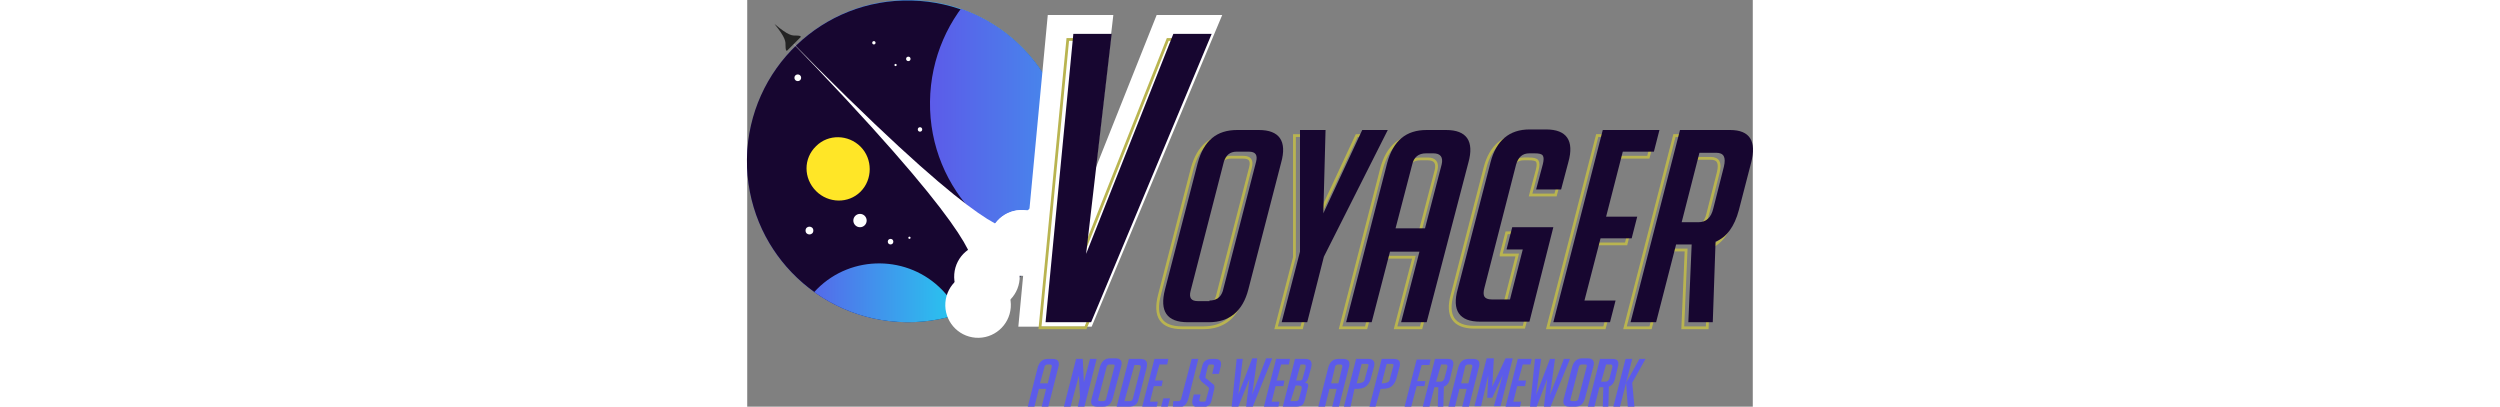 <?xml version="1.0" encoding="utf-8"?>
<!-- Generator: Adobe Illustrator 21.1.0, SVG Export Plug-In . SVG Version: 6.00 Build 0)  -->
<svg version="1.1" id="Layer_1" xmlns="http://www.w3.org/2000/svg" xmlns:xlink="http://www.w3.org/1999/xlink" x="0px" y="0px"
	 viewBox="0 0 181 73.2" style="enable-background:new 0 0 181 73.2;" xml:space="preserve" width="450px">
<rect x="0" y="0" width="181" height="73.2" fill="#808080" stroke="none"/>
<style type="text/css">
	.st0{clip-path:url(#SVGID_3_);fill:#170630;}
	.st1{clip-path:url(#SVGID_3_);fill:url(#SVGID_4_);}
	.st2{clip-path:url(#SVGID_3_);fill:url(#SVGID_5_);}
	.st3{clip-path:url(#SVGID_3_);fill:#FFE627;}
	.st4{fill:#FFFFFF;}
	.st5{fill:#232323;}
	.st6{fill:none;stroke:#B9B450;stroke-width:0.5;stroke-miterlimit:10;}
	.st7{fill:#170630;}
	.st8{fill:#5C5BE9;}
</style>
<g>
	<defs>
		<path id="SVGID_1_" d="M57.9,29.3c-0.2,16-13.3,28.9-29.3,28.7S-0.2,44.7,0,28.7S13.3-0.2,29.3,0S58.1,13.3,57.9,29.3z"/>
	</defs>
	<linearGradient id="SVGID_2_" gradientUnits="userSpaceOnUse" x1="0" y1="29.022" x2="57.938" y2="29.022">
		<stop  offset="0" style="stop-color:#5C5BE9"/>
		<stop  offset="1" style="stop-color:#24CEEF"/>
	</linearGradient>
	<use xlink:href="#SVGID_1_"  style="overflow:visible;fill:url(#SVGID_2_);"/>
	<clipPath id="SVGID_3_">
		<use xlink:href="#SVGID_1_"  style="overflow:visible;"/>
	</clipPath>
	
		<ellipse transform="matrix(1.066584e-02 -1 1 1.066584e-02 -0.36 57.68)" class="st0" cx="29" cy="29" rx="29" ry="29"/>
	<linearGradient id="SVGID_4_" gradientUnits="userSpaceOnUse" x1="32.88" y1="18.598" x2="90.245" y2="18.598">
		<stop  offset="0" style="stop-color:#5C5BE9"/>
		<stop  offset="1" style="stop-color:#24CEEF"/>
	</linearGradient>
	<path class="st1" d="M90.2,18.8c-0.1,15.9-13.1,28.6-28.9,28.5s-28.6-13.1-28.4-29S46-10.3,61.8-10.1S90.4,3,90.2,18.8z"/>
	<linearGradient id="SVGID_5_" gradientUnits="userSpaceOnUse" x1="7.883" y1="63.416" x2="39.741" y2="63.416">
		<stop  offset="0" style="stop-color:#5C5BE9"/>
		<stop  offset="1" style="stop-color:#24CEEF"/>
	</linearGradient>
	<path class="st2" d="M35,74.8c-6.3,6.2-16.4,6.1-22.5-0.2C6.3,68.3,6.4,58.2,12.6,52s16.4-6.1,22.5,0.2S41.3,68.6,35,74.8z"/>
	<path class="st3" d="M12.4,26.3c2.2-2.2,5.8-2.1,8,0.1s2.2,5.9,0,8.1c-2.2,2.2-5.8,2.1-8-0.1C10.1,32.1,10.1,28.5,12.4,26.3z"/>
</g>
<ellipse transform="matrix(0.999 -4.910853e-02 4.910853e-02 0.999 -2.008 2.728)" class="st4" cx="54.5" cy="42.2" rx="5.9" ry="5.9"/>
<ellipse transform="matrix(0.999 -4.910853e-02 4.910853e-02 0.999 -2.088 2.48)" class="st4" cx="49.4" cy="43.7" rx="5.9" ry="5.9"/>
<ellipse transform="matrix(7.720762e-02 -0.997 0.997 7.720762e-02 -9.836 89.019)" class="st4" cx="43.2" cy="49.8" rx="5.9" ry="5.9"/>
<ellipse transform="matrix(7.720762e-02 -0.997 0.997 7.720762e-02 -16.387 92.043)" class="st4" cx="41.5" cy="54.9" rx="5.9" ry="5.9"/>
<path class="st4" d="M47.6,40.8l-0.1,0.1C47.5,40.9,47.5,40.9,47.6,40.8z"/>
<path class="st4" d="M40.4,47.8l-0.1,0.1C40.3,47.9,40.4,47.8,40.4,47.8z"/>
<path class="st4" d="M40.4,47.8l7-6.8C46.6,41.4,41,41.3,6.3,5.8l0,0C40.9,41.4,40.9,46.9,40.4,47.8z"/>
<ellipse transform="matrix(0.999 -4.910853e-02 4.910853e-02 0.999 -2.008 2.728)" class="st4" cx="54.5" cy="42.2" rx="5.9" ry="5.9"/>
<ellipse transform="matrix(0.999 -4.910853e-02 4.910853e-02 0.999 -2.088 2.48)" class="st4" cx="49.4" cy="43.7" rx="5.9" ry="5.9"/>
<path class="st5" d="M7.2,9.1l1.2-1.2l1.2-1.2c0,0,0.3-0.3-0.8-0.3c-0.7,0-1.3,0.1-3.9-2.1l0,0l0,0c2.1,2.6,2,3.2,2,4
	C6.9,9.4,7.2,9.1,7.2,9.1z"/>
<circle class="st4" cx="29" cy="10.6" r="0.4"/>
<ellipse class="st4" cx="20.3" cy="39.7" rx="1.2" ry="1.2"/>
<circle class="st4" cx="11.2" cy="41.5" r="0.7"/>
<circle class="st4" cx="29.2" cy="42.8" r="0.2"/>
<circle class="st4" cx="31.1" cy="23.3" r="0.4"/>
<circle class="st4" cx="25.8" cy="43.5" r="0.5"/>
<circle class="st4" cx="9.1" cy="14" r="0.6"/>
<circle class="st4" cx="26.7" cy="11.7" r="0.2"/>
<circle class="st4" cx="22.8" cy="7.7" r="0.3"/>
<polygon class="st4" points="81.2,2.7 78.1,2.7 73.7,2.7 62.7,30.3 65.9,2.7 61.6,2.7 58.5,2.7 54.1,2.7 48.8,58.8 53.1,58.8 
	57.7,58.8 62,58.8 85.5,2.7 "/>
<path class="st6" d="M82.6,7.1L60.9,59h-8.2l5-51.9h6.9l-4.6,39.6L75.7,7.1H82.6z"/>
<path class="st6" d="M78.3,59c-3.8,0-5.1-2-4.1-5.9l5.9-22.8c1.1-4,3.4-5.9,7.1-5.9h3.9c3.7,0,5.1,2,4,5.9l-5.9,22.8
	c-1,3.9-3.4,5.9-7.1,5.9H78.3z M82.2,55.1c0.5,0,1-0.1,1.5-0.4c0.4-0.3,0.7-0.7,0.9-1.3l6-23.3c0.3-1.2-0.1-1.8-1.3-1.8h-2.2
	c-1.2,0-1.9,0.6-2.3,1.8l-6,23.3c-0.3,1.2,0.1,1.8,1.3,1.8H82.2z"/>
<path class="st6" d="M102.7,39.4l7-15h4.6l-11.5,22.8l-3,11.8h-4.6l3.3-12.7l0-21.9h4.6l-0.4,15H102.7z"/>
<path class="st6" d="M111.4,59h-4.6l7.4-28.7c1.1-4,3.4-5.9,7.1-5.9h3.5c3.7,0,5,2,4,5.9L121.3,59h-4.6l3.3-12.7h-5.3L111.4,59z
	 M121,42.1l3-11.5c0.3-1.3-0.2-2-1.5-2h-1.3c-1.4,0-2.2,0.7-2.5,2l-3,11.5H121z"/>
<path class="st6" d="M135.7,45.8l1-3.9h7.4l-4.3,17h-8.9c-3.7,0-5.1-2-4-5.9l5.9-22.8c1-3.9,3.4-5.9,7-5.9h3c3.7,0,5.1,2,4,5.9
	l-1.3,4.9H141l1.2-4.5c0.2-0.8,0.2-1.3,0-1.6s-0.7-0.4-1.5-0.4h-0.9c-1.3,0-2,0.7-2.4,2l-5.7,22.2c-0.2,0.7-0.2,1.3,0,1.6
	c0.2,0.3,0.6,0.5,1.3,0.5h3.3l2.3-9H135.7z"/>
<path class="st6" d="M144.1,59l8.9-34.6h10.2l-1,3.9h-5.6L153.6,40h5.6l-1,3.9h-5.6l-2.9,11.2h5.6l-1,3.9H144.1z"/>
<path class="st6" d="M168.4,59l0.6-14h-2.8l-3.6,14h-4.6l8.9-34.6h9c3.6,0,4.8,2,3.8,5.9l-2.2,8.5c-0.8,3-2.2,4.9-4.2,5.7L172.8,59
	H168.4z M167.2,41h3c1.4,0,2.3-0.8,2.7-2.5l1.9-7.5c0.4-1.7,0-2.5-1.4-2.5h-3L167.2,41z"/>
<path class="st7" d="M83.6,6.1L61.9,58h-8.2l5-51.9h6.9l-4.6,39.6L76.7,6.1H83.6z M83.6,6.1L61.9,58h-8.2l5-51.9h6.9l-4.6,39.6
	L76.7,6.1H83.6z"/>
<path class="st7" d="M79.3,58c-3.8,0-5.1-2-4.1-5.9l5.9-22.8c1.1-4,3.4-5.9,7.1-5.9h3.9c3.7,0,5.1,2,4,5.9l-5.9,22.8
	c-1,3.9-3.4,5.9-7.1,5.9H79.3z M83.2,54.1c0.5,0,1-0.1,1.5-0.4c0.4-0.3,0.7-0.7,0.9-1.3l6-23.3c0.3-1.2-0.1-1.8-1.3-1.8h-2.2
	c-1.2,0-1.9,0.6-2.3,1.8l-6,23.3c-0.3,1.2,0.1,1.8,1.3,1.8H83.2z"/>
<path class="st7" d="M103.7,38.4l7-15h4.6l-11.5,22.8l-3,11.8h-4.6l3.3-12.7l0-21.9h4.6l-0.4,15H103.7z"/>
<path class="st7" d="M112.4,58h-4.6l7.4-28.7c1.1-4,3.4-5.9,7.1-5.9h3.5c3.7,0,5.1,2,4,5.9L122.3,58h-4.6l3.3-12.7h-5.3L112.4,58z
	 M122,41.1l3-11.5c0.3-1.3-0.2-2-1.5-2h-1.3c-1.4,0-2.2,0.7-2.5,2l-3,11.5H122z"/>
<path class="st7" d="M136.7,44.8l1-3.9h7.4l-4.3,17h-8.9c-3.7,0-5.1-2-4-5.9l5.9-22.8c1-3.9,3.4-5.9,7-5.9h3c3.7,0,5.1,2,4,5.9
	l-1.3,4.9H142l1.2-4.5c0.2-0.8,0.2-1.3,0-1.6c-0.2-0.3-0.7-0.4-1.5-0.4h-0.9c-1.3,0-2,0.7-2.4,2l-5.7,22.2c-0.2,0.7-0.2,1.3,0,1.6
	c0.2,0.3,0.6,0.5,1.3,0.5h3.3l2.3-9H136.7z"/>
<path class="st7" d="M145.1,58l8.9-34.6h10.2l-1,3.9h-5.6L154.6,39h5.6l-1,3.9h-5.6l-2.9,11.2h5.6l-1,3.9H145.1z"/>
<path class="st7" d="M169.4,58l0.6-14h-2.8l-3.6,14h-4.6l8.9-34.6h9c3.6,0,4.8,2,3.8,5.9l-2.2,8.5c-0.8,3-2.2,4.9-4.2,5.7L173.8,58
	H169.4z M168.2,40h3c1.4,0,2.3-0.8,2.7-2.5l1.9-7.5c0.4-1.7,0-2.5-1.4-2.5h-3L168.2,40z"/>
<g>
	<path class="st8" d="M51.7,73.2h-1.2l1.8-7.1c0.3-1,0.9-1.5,1.8-1.5H55c0.9,0,1.3,0.5,1,1.5l-1.8,7.1H53l0.8-3.2h-1.3L51.7,73.2z
		 M54.1,69l0.7-2.9c0.1-0.3,0-0.5-0.4-0.5h-0.3c-0.3,0-0.6,0.2-0.6,0.5L52.7,69H54.1z"/>
	<path class="st8" d="M61.7,64.6h1.2l-2.2,8.6h-1.2l0.4-1.7l-0.2-3.9l-1.5,5.6h-1.2l2.2-8.6h1.2l0.2,4.2L61.7,64.6z"/>
	<path class="st8" d="M63,73.2c-0.9,0-1.3-0.5-1-1.5l1.5-5.7c0.3-1,0.9-1.5,1.8-1.5h1c0.9,0,1.3,0.5,1,1.5l-1.5,5.7
		c-0.3,1-0.8,1.5-1.8,1.5H63z M64,72.2c0.1,0,0.3,0,0.4-0.1c0.1-0.1,0.2-0.2,0.2-0.3l1.5-5.8c0.1-0.3,0-0.4-0.3-0.4h-0.5
		c-0.3,0-0.5,0.1-0.6,0.4l-1.5,5.8c-0.1,0.3,0,0.4,0.3,0.4H64z"/>
	<path class="st8" d="M68.7,64.6h2c0.5,0,0.9,0.1,1.1,0.4c0.2,0.2,0.2,0.6,0.1,1.2l-1.5,5.8c-0.2,0.8-0.8,1.2-1.7,1.2h-2.2
		L68.7,64.6z M67.9,72.2h0.9c0.2,0,0.3,0,0.4-0.1c0.1-0.1,0.1-0.2,0.2-0.3l1.4-5.5c0.1-0.4,0-0.6-0.3-0.6h-0.8L67.9,72.2z"/>
	<path class="st8" d="M71.1,73.2l2.2-8.6h2.5l-0.2,1h-1.4l-0.8,2.9h1.4l-0.2,1h-1.4l-0.7,2.8h1.4l-0.2,1H71.1z"/>
	<path class="st8" d="M76.1,71.7l-0.4,1.5h-1.2l0.4-1.5H76.1z"/>
	<path class="st8" d="M76.7,72.2h0.9c0.1,0,0.2,0,0.3-0.1c0.1-0.1,0.2-0.2,0.2-0.3l1.9-7.2h1.2l-1.8,7.2c-0.3,1-0.8,1.5-1.7,1.5
		h-1.1L76.7,72.2z"/>
	<path class="st8" d="M81.4,71.9c-0.1,0.2,0,0.4,0.3,0.4h0.5c0.2,0,0.4-0.1,0.4-0.4l0.5-1.8c0-0.2,0-0.3,0-0.3s-0.1-0.1-0.2-0.2
		l-1.1-0.9c-0.2-0.2-0.3-0.4-0.4-0.6s0-0.5,0.1-0.7l0.4-1.5c0.1-0.5,0.3-0.8,0.6-1c0.3-0.2,0.7-0.3,1.1-0.3h0.6c0.9,0,1.3,0.5,1,1.5
		l-0.3,1.2h-1.2l0.3-1.3c0.1-0.2,0-0.4-0.3-0.4h-0.3c-0.3,0-0.4,0.1-0.5,0.4l-0.4,1.7c0,0.2,0,0.3,0,0.3c0,0.1,0.1,0.1,0.2,0.2
		l1.1,0.9c0.2,0.1,0.3,0.3,0.3,0.5c0,0.2,0,0.4-0.1,0.7l-0.4,1.7c-0.1,0.5-0.3,0.8-0.6,1c-0.3,0.2-0.7,0.3-1.1,0.3h-0.7
		c-0.9,0-1.3-0.5-1-1.6l0.2-0.7h1.2L81.4,71.9z"/>
	<path class="st8" d="M88.4,73.2h-1.2l0.9-8.6h1.1L88.4,71l2.5-6.5h0.9L90.9,71l2.5-6.5h1.1L91,73.2h-1.2l0.6-5L88.4,73.2z"/>
	<path class="st8" d="M93,73.2l2.2-8.6h2.5l-0.2,1h-1.4l-0.8,2.9h1.4l-0.2,1h-1.4l-0.7,2.8h1.4l-0.2,1H93z"/>
	<path class="st8" d="M100.3,68.9c0.3,0,0.5,0.1,0.6,0.2c0.1,0.1,0.1,0.4,0,0.7l-0.5,2.1c-0.1,0.2-0.1,0.4-0.2,0.6s-0.2,0.3-0.3,0.4
		c-0.1,0.1-0.3,0.2-0.5,0.2c-0.2,0.1-0.4,0.1-0.7,0.1h-2.3l2.2-8.6h1.8c1,0,1.4,0.5,1.1,1.6l-0.5,1.8c-0.1,0.3-0.2,0.5-0.3,0.6
		S100.5,68.9,100.3,68.9z M97.8,72.2h1c0.2,0,0.4-0.1,0.5-0.4l0.5-1.8c0.1-0.4-0.1-0.6-0.5-0.6h-0.6L97.8,72.2z M98.8,68.5h0.5
		c0.2,0,0.4,0,0.5-0.1c0.1-0.1,0.2-0.2,0.2-0.4l0.5-1.8c0.1-0.4,0-0.6-0.3-0.6h-0.6L98.8,68.5z"/>
	<path class="st8" d="M104,73.2h-1.2l1.8-7.1c0.3-1,0.9-1.5,1.8-1.5h0.9c0.9,0,1.3,0.5,1,1.5l-1.8,7.1h-1.2l0.8-3.2h-1.3L104,73.2z
		 M106.4,69l0.7-2.9c0.1-0.3,0-0.5-0.4-0.5h-0.3c-0.3,0-0.6,0.2-0.6,0.5l-0.7,2.9H106.4z"/>
	<path class="st8" d="M108.6,73.2h-1.2l2.2-8.6h2.2c0.9,0,1.3,0.5,1,1.5l-0.6,2.2c-0.2,0.6-0.5,1-0.9,1.3c-0.4,0.3-1,0.4-1.8,0.4
		h-0.2L108.6,73.2z M109.7,69h0.2c0.4,0,0.6-0.1,0.9-0.2c0.2-0.1,0.4-0.4,0.4-0.7l0.6-2.2c0.1-0.3,0-0.4-0.3-0.4h-0.9L109.7,69z"/>
	<path class="st8" d="M113.1,73.2H112l2.2-8.6h2.2c0.9,0,1.3,0.5,1,1.5l-0.6,2.2c-0.2,0.6-0.5,1-0.9,1.3c-0.4,0.3-1,0.4-1.8,0.4H114
		L113.1,73.2z M114.2,69h0.2c0.4,0,0.6-0.1,0.9-0.2c0.2-0.1,0.4-0.4,0.4-0.7l0.6-2.2c0.1-0.3,0-0.4-0.3-0.4h-0.9L114.2,69z"/>
	<path class="st8" d="M122.1,68.5l-0.2,1h-1.4l-1,3.8h-1.2l2.2-8.6h2.5l-0.2,1h-1.4l-0.8,2.9H122.1z"/>
	<path class="st8" d="M124.3,73.2l0.1-3.5h-0.7l-0.9,3.5h-1.2l2.2-8.6h2.3c0.9,0,1.2,0.5,0.9,1.5l-0.5,2.1c-0.2,0.8-0.6,1.2-1.1,1.4
		l-0.1,3.6H124.3z M124,68.7h0.8c0.3,0,0.6-0.2,0.7-0.6l0.5-1.9c0.1-0.4,0-0.6-0.3-0.6h-0.8L124,68.7z"/>
	<path class="st8" d="M127.4,73.2h-1.2l1.8-7.1c0.3-1,0.9-1.5,1.8-1.5h0.9c0.9,0,1.3,0.5,1,1.5l-1.8,7.1h-1.2l0.8-3.2h-1.3
		L127.4,73.2z M129.8,69l0.7-2.9c0.1-0.3,0-0.5-0.4-0.5h-0.3c-0.3,0-0.6,0.2-0.6,0.5l-0.7,2.9H129.8z"/>
	<path class="st8" d="M134.1,69.6l2.4-5.1h1.3l-2.2,8.6h-1.2l1.6-5.6l-1.9,4.1h-0.9l0.2-4.1l-1.3,5.6h-1.2l2.2-8.6h1.3L134.1,69.6z"
		/>
	<path class="st8" d="M136.5,73.2l2.2-8.6h2.5l-0.2,1h-1.4l-0.8,2.9h1.4l-0.2,1h-1.4l-0.7,2.8h1.4l-0.2,1H136.5z"/>
	<path class="st8" d="M142.1,73.2h-1.2l0.9-8.6h1.1l-0.9,6.5l2.5-6.5h0.9l-0.9,6.5l2.5-6.5h1.1l-3.5,8.6h-1.2l0.6-5L142.1,73.2z"/>
	<path class="st8" d="M148,73.2c-0.9,0-1.3-0.5-1-1.5l1.5-5.7c0.3-1,0.9-1.5,1.8-1.5h1c0.9,0,1.3,0.5,1,1.5l-1.5,5.7
		c-0.3,1-0.8,1.5-1.8,1.5H148z M149,72.2c0.1,0,0.3,0,0.4-0.1c0.1-0.1,0.2-0.2,0.2-0.3l1.5-5.8c0.1-0.3,0-0.4-0.3-0.4h-0.5
		c-0.3,0-0.5,0.1-0.6,0.4l-1.5,5.8c-0.1,0.3,0,0.4,0.3,0.4H149z"/>
	<path class="st8" d="M154,73.2l0.1-3.5h-0.7l-0.9,3.5h-1.2l2.2-8.6h2.3c0.9,0,1.2,0.5,0.9,1.5l-0.5,2.1c-0.2,0.8-0.6,1.2-1.1,1.4
		l-0.1,3.6H154z M153.7,68.7h0.8c0.3,0,0.6-0.2,0.7-0.6l0.5-1.9c0.1-0.4,0-0.6-0.3-0.6h-0.8L153.7,68.7z"/>
	<path class="st8" d="M158.2,68.9l2.4-4.3h1.1l-2.4,4.3l0.4,4.3h-1.2L158.2,68.9l-1.1,4.3h-1.2l2.2-8.6h1.2L158.2,68.9z"/>
</g>
</svg>
